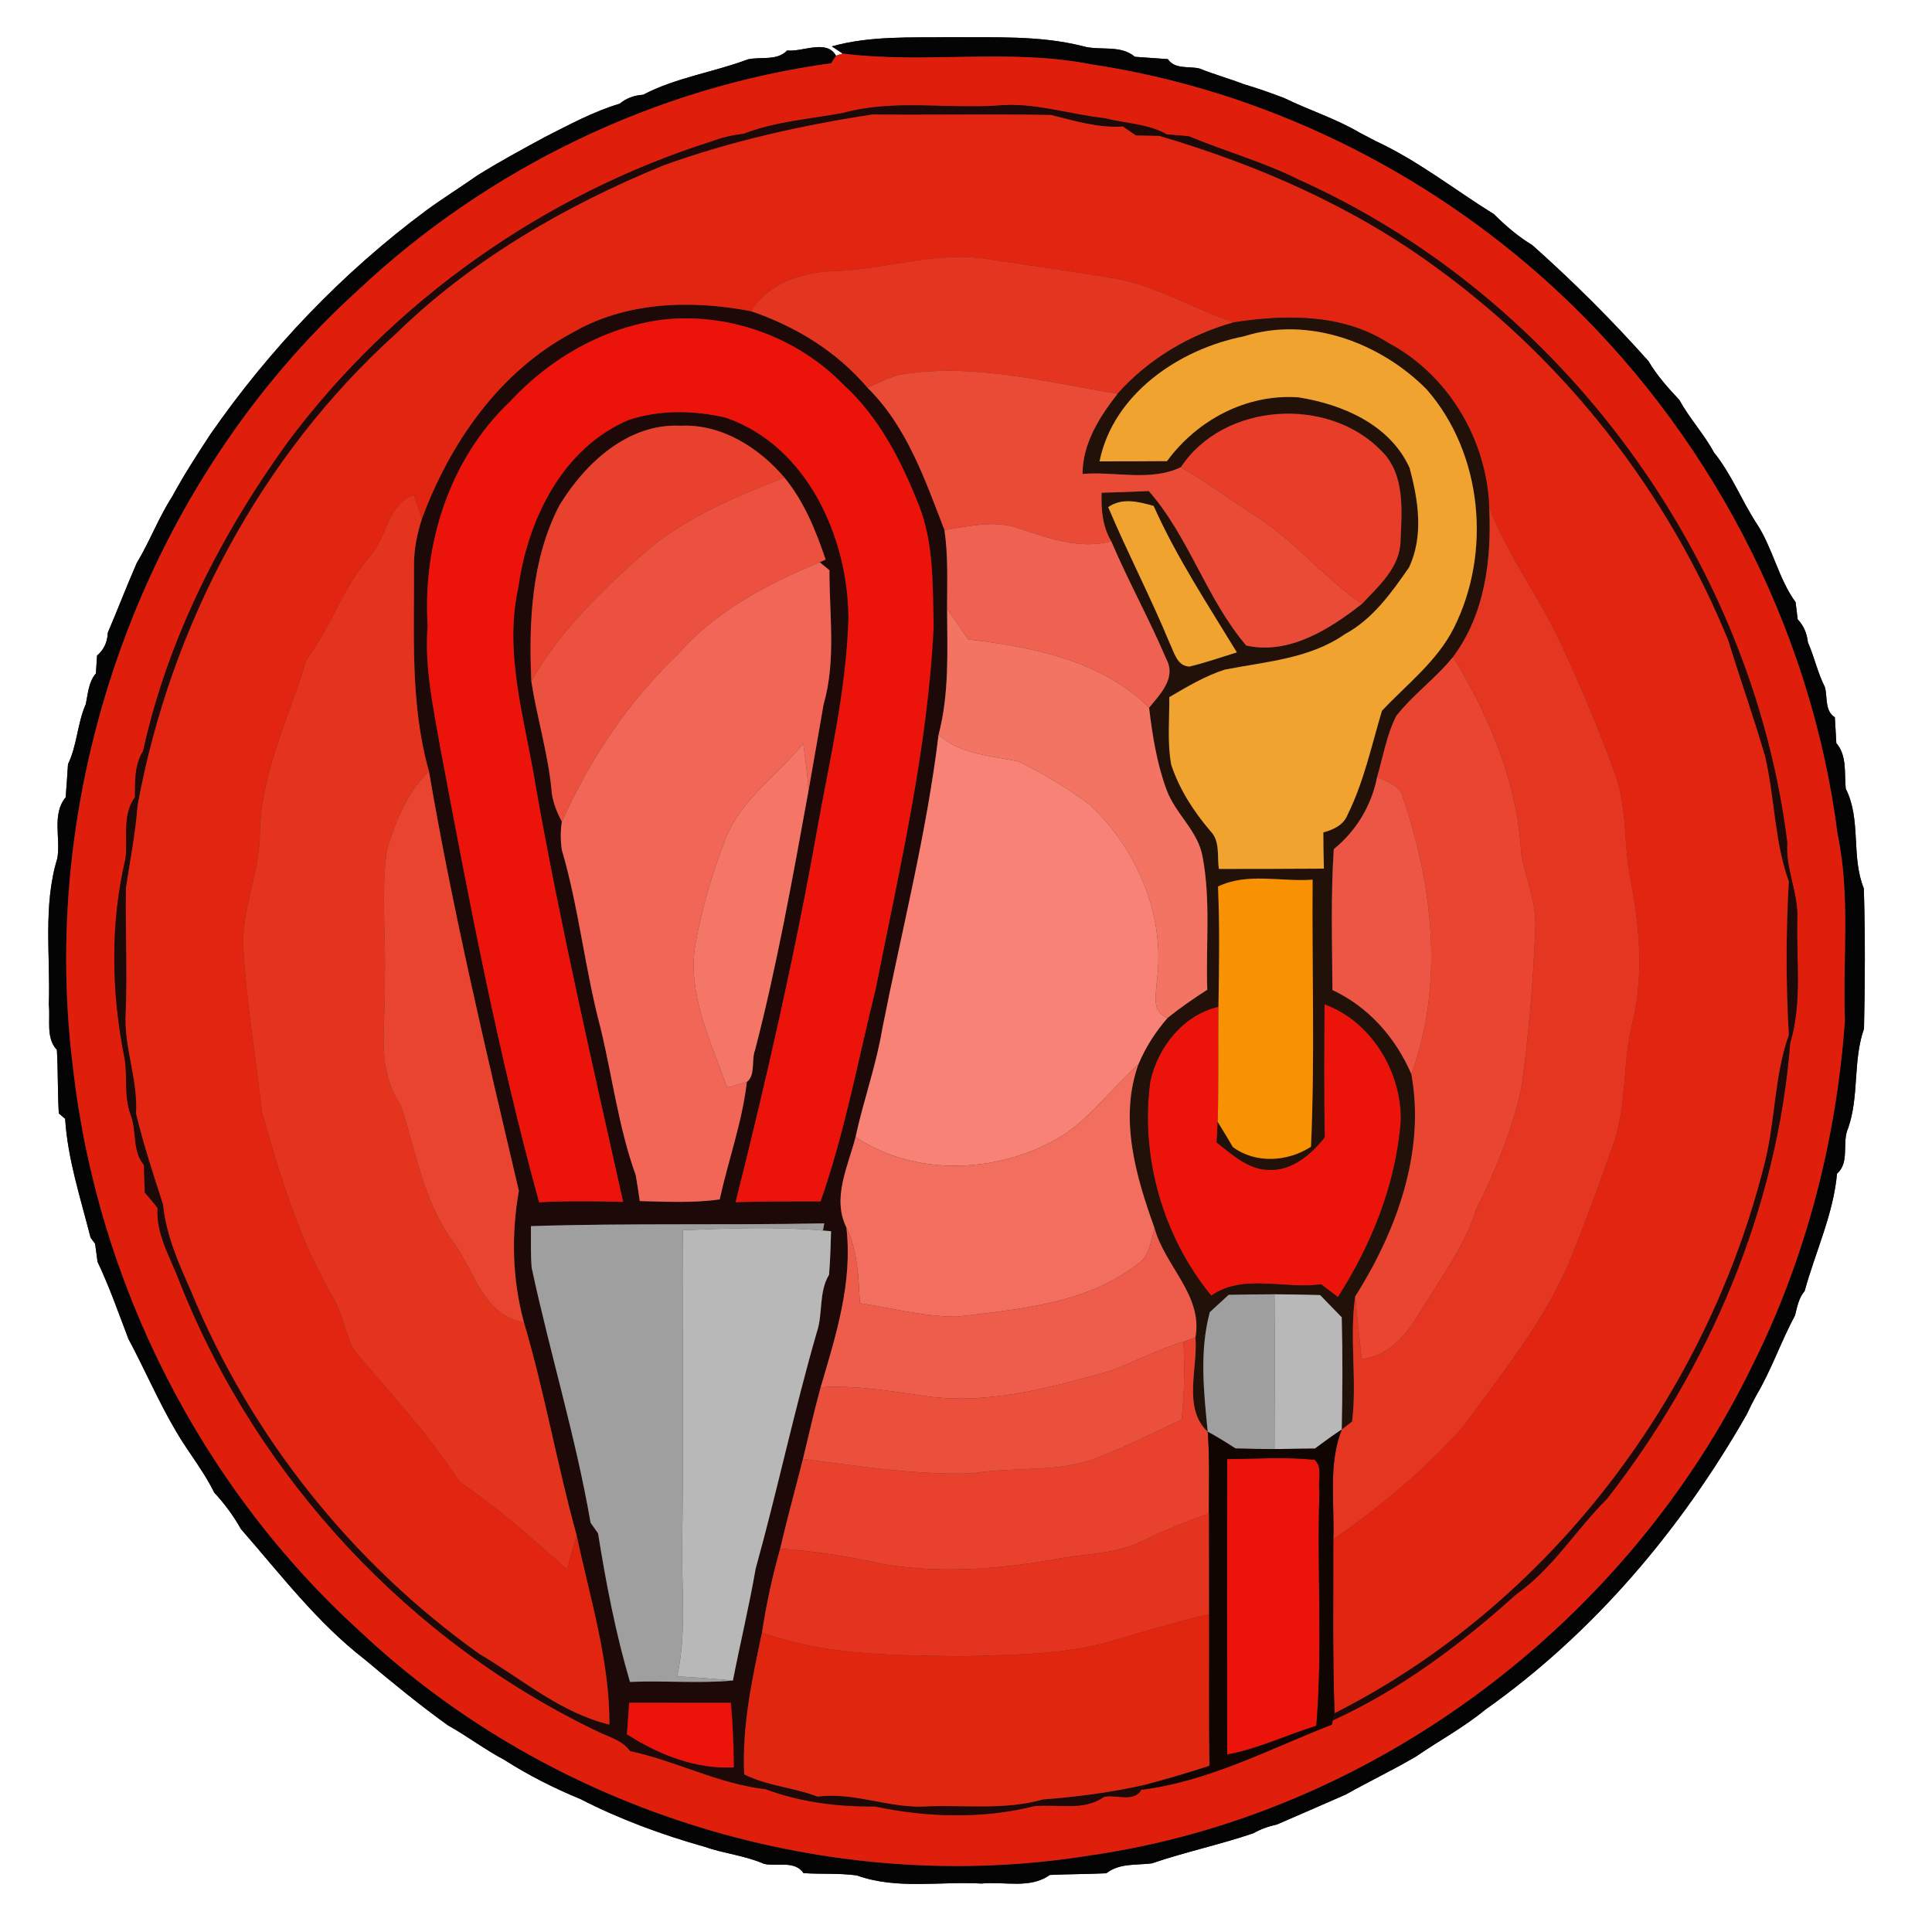 <?xml version="1.0" encoding="UTF-8" ?>
<!DOCTYPE svg PUBLIC "-//W3C//DTD SVG 1.1//EN" "http://www.w3.org/Graphics/SVG/1.1/DTD/svg11.dtd">
<svg width="250pt" height="250pt" viewBox="0 0 250 250" version="1.1" xmlns="http://www.w3.org/2000/svg">
<rect x="0" y="0" width="250" height="250" fill="#333333" stroke="none"/>
<g id="#ffffffff">
<path fill="#ffffff" opacity="1.00" d=" M 0.00 0.00 L 250.00 0.00 L 250.00 250.00 L 0.00 250.00 L 0.00 0.00 M 107.64 6.00 C 107.99 6.23 108.69 6.69 109.04 6.93 L 108.18 7.21 C 106.95 5.02 103.85 6.76 101.85 6.53 C 100.57 7.91 98.44 7.31 96.78 7.68 C 92.35 9.35 87.45 10.04 83.22 12.26 C 82.06 12.33 81.04 12.72 80.18 13.42 C 76.79 14.43 73.68 16.13 70.53 17.72 C 67.57 19.33 64.59 20.93 61.73 22.73 C 59.56 24.25 57.32 25.65 55.18 27.21 C 44.34 35.26 34.89 45.14 27.21 56.22 C 25.49 58.85 23.78 61.48 22.29 64.24 C 20.52 66.98 19.38 70.07 17.69 72.86 C 16.39 75.84 15.23 78.88 13.95 81.87 C 13.90 83.10 13.44 84.08 12.56 84.83 C 12.53 85.41 12.45 86.56 12.41 87.14 C 11.45 88.25 11.39 89.76 11.10 91.12 C 10.00 93.61 9.99 96.43 8.80 98.88 C 8.70 100.31 8.62 101.74 8.50 103.17 C 6.68 105.36 7.87 108.47 7.42 111.06 C 5.54 117.20 6.54 123.70 6.32 130.02 C 6.54 131.94 5.90 134.30 7.36 135.85 C 7.52 138.59 7.45 141.34 7.61 144.08 L 8.43 144.77 C 8.76 150.03 10.44 155.07 11.72 160.15 C 11.87 160.34 12.16 160.74 12.31 160.94 C 12.39 161.52 12.54 162.68 12.62 163.27 C 14.15 166.50 15.34 169.89 16.61 173.24 C 18.72 177.17 20.47 181.30 22.75 185.16 C 24.32 187.87 26.37 190.36 27.72 193.14 C 29.05 194.57 30.22 196.15 31.17 197.85 C 36.29 203.70 41.02 209.96 47.22 214.75 C 50.71 217.69 54.23 220.57 57.95 223.25 C 60.44 224.64 62.72 226.38 65.25 227.72 C 68.36 229.71 71.69 231.39 75.11 232.80 C 80.18 235.40 85.63 237.41 91.13 238.96 C 93.66 239.85 96.39 240.10 98.86 241.18 C 100.53 241.57 102.83 240.69 103.97 242.38 C 106.27 242.54 108.59 242.36 110.88 242.68 C 116.05 244.54 121.64 243.42 127.01 243.73 C 129.93 243.43 133.30 244.46 135.84 242.62 C 138.28 242.50 140.72 242.52 143.16 242.40 C 144.84 241.07 147.05 241.37 149.04 241.12 C 153.34 239.65 157.84 238.70 162.16 237.23 C 163.12 236.70 164.15 236.32 165.23 236.09 C 168.21 234.81 171.18 233.50 174.16 232.20 C 177.14 230.52 180.24 229.05 183.20 227.31 C 186.17 225.27 189.37 223.55 192.17 221.25 C 206.20 211.33 217.52 197.93 226.01 183.05 C 226.40 182.21 226.81 181.40 227.25 180.59 C 229.22 177.27 230.46 173.59 232.28 170.20 C 232.55 169.10 232.76 167.95 233.52 167.06 C 234.91 161.99 237.24 157.12 237.71 151.86 C 239.40 150.42 238.30 147.83 239.15 145.98 C 240.60 141.82 239.74 137.28 241.20 133.12 C 241.34 127.07 241.36 121.02 241.18 114.97 C 239.50 110.83 240.87 106.06 238.84 102.06 C 238.63 100.05 239.04 97.82 237.62 96.16 C 237.55 95.04 237.49 93.93 237.43 92.82 C 236.09 91.97 236.50 90.22 236.14 88.91 C 235.20 87.06 234.78 85.01 233.94 83.12 C 233.82 81.95 233.38 80.95 232.62 80.14 C 232.55 79.59 232.42 78.48 232.35 77.93 C 230.13 74.88 229.40 70.93 227.31 67.75 C 225.35 64.75 224.05 61.34 221.78 58.54 C 220.49 56.15 218.61 54.14 217.31 51.76 C 215.84 50.19 214.40 48.59 213.31 46.73 C 208.60 41.44 203.56 36.42 198.27 31.71 C 196.44 30.61 194.82 29.21 193.31 27.71 C 188.21 24.55 183.48 20.78 178.00 18.25 C 177.47 17.98 176.42 17.42 175.89 17.14 C 172.81 15.33 169.37 14.25 166.16 12.68 C 164.48 12.05 162.79 11.43 161.06 10.93 C 159.12 10.19 157.12 9.63 155.19 8.86 C 153.82 8.54 152.04 9.01 151.12 7.65 C 149.69 7.54 148.27 7.46 146.86 7.35 C 144.95 5.72 142.26 6.63 140.02 5.95 C 134.44 4.56 128.67 4.87 122.97 4.81 C 117.84 4.88 112.64 4.61 107.64 6.00 Z" />
</g>
<g id="#050405ff">
<path fill="#050405" opacity="1.00" d=" M 107.64 6.00 C 112.64 4.61 117.84 4.88 122.97 4.81 C 128.67 4.87 134.44 4.56 140.02 5.95 C 142.26 6.63 144.95 5.72 146.86 7.35 C 148.27 7.46 149.69 7.54 151.12 7.65 C 152.04 9.01 153.82 8.54 155.19 8.86 C 157.12 9.63 159.12 10.19 161.06 10.93 C 162.79 11.43 164.48 12.05 166.16 12.68 C 169.37 14.25 172.81 15.33 175.89 17.14 C 176.42 17.42 177.47 17.98 178.00 18.25 C 183.48 20.78 188.21 24.55 193.31 27.71 C 194.82 29.21 196.44 30.61 198.27 31.71 C 203.56 36.42 208.60 41.44 213.31 46.73 C 214.40 48.59 215.84 50.19 217.31 51.76 C 218.61 54.14 220.49 56.15 221.78 58.54 C 224.05 61.34 225.35 64.75 227.31 67.75 C 229.40 70.93 230.13 74.88 232.35 77.93 C 232.42 78.48 232.55 79.59 232.62 80.14 C 233.38 80.95 233.82 81.95 233.94 83.12 C 234.78 85.01 235.20 87.06 236.14 88.91 C 236.50 90.22 236.09 91.97 237.43 92.82 C 237.49 93.93 237.55 95.04 237.62 96.16 C 239.04 97.82 238.63 100.05 238.84 102.06 C 240.87 106.06 239.50 110.83 241.18 114.97 C 241.36 121.02 241.34 127.07 241.20 133.12 C 239.74 137.28 240.60 141.82 239.15 145.98 C 238.30 147.83 239.40 150.42 237.71 151.86 C 237.24 157.12 234.91 161.99 233.52 167.06 C 232.76 167.95 232.55 169.10 232.28 170.20 C 230.46 173.59 229.22 177.27 227.25 180.59 C 226.81 181.40 226.40 182.21 226.01 183.05 C 217.52 197.93 206.20 211.33 192.17 221.25 C 189.37 223.55 186.17 225.27 183.20 227.31 C 180.24 229.05 177.14 230.52 174.16 232.20 C 171.18 233.50 168.21 234.81 165.23 236.09 C 164.15 236.32 163.12 236.70 162.16 237.23 C 157.84 238.70 153.34 239.65 149.04 241.12 C 147.05 241.37 144.84 241.07 143.16 242.40 C 140.72 242.52 138.28 242.50 135.84 242.62 C 133.30 244.46 129.93 243.43 127.01 243.73 C 121.64 243.42 116.05 244.54 110.88 242.68 C 108.59 242.36 106.27 242.54 103.97 242.38 C 102.83 240.69 100.53 241.57 98.86 241.18 C 96.39 240.10 93.66 239.85 91.13 238.96 C 85.63 237.41 80.18 235.40 75.11 232.80 C 71.69 231.39 68.36 229.71 65.25 227.72 C 62.72 226.38 60.44 224.64 57.95 223.25 C 54.23 220.57 50.71 217.69 47.22 214.75 C 41.02 209.96 36.29 203.70 31.17 197.85 C 30.22 196.15 29.05 194.57 27.72 193.14 C 26.37 190.36 24.32 187.87 22.75 185.16 C 20.47 181.30 18.72 177.17 16.61 173.24 C 15.34 169.89 14.15 166.50 12.62 163.27 C 12.54 162.68 12.39 161.52 12.31 160.94 C 12.16 160.74 11.87 160.34 11.72 160.15 C 10.44 155.07 8.76 150.03 8.43 144.77 L 7.61 144.08 C 7.45 141.34 7.52 138.59 7.36 135.85 C 5.90 134.30 6.54 131.94 6.32 130.02 C 6.54 123.70 5.54 117.20 7.42 111.06 C 7.87 108.47 6.68 105.36 8.50 103.17 C 8.62 101.74 8.70 100.31 8.80 98.88 C 9.99 96.43 10.00 93.61 11.10 91.12 C 11.39 89.76 11.45 88.25 12.41 87.14 C 12.45 86.56 12.53 85.41 12.56 84.83 C 13.44 84.08 13.90 83.10 13.95 81.87 C 15.23 78.88 16.39 75.84 17.69 72.86 C 19.38 70.07 20.52 66.98 22.29 64.24 C 23.78 61.48 25.49 58.85 27.21 56.22 C 34.89 45.14 44.34 35.26 55.18 27.21 C 57.32 25.65 59.56 24.25 61.73 22.73 C 64.59 20.93 67.57 19.33 70.53 17.72 C 73.68 16.13 76.79 14.43 80.18 13.42 C 81.04 12.72 82.06 12.33 83.22 12.26 C 87.45 10.04 92.35 9.35 96.78 7.68 C 98.44 7.31 100.57 7.91 101.85 6.53 C 103.85 6.76 106.95 5.02 108.18 7.21 C 108.02 7.46 107.71 7.95 107.55 8.19 C 84.81 11.28 63.15 21.77 46.43 37.46 C 18.80 62.46 4.79 101.30 9.45 138.18 C 12.59 165.94 26.00 192.46 46.73 211.23 C 71.56 234.56 107.34 245.52 140.97 240.10 C 177.73 234.85 210.63 209.95 226.76 176.67 C 233.70 162.78 237.64 147.46 238.73 132.01 C 238.42 124.01 239.46 115.90 237.79 108.01 C 234.37 81.02 220.96 55.48 200.93 37.12 C 184.40 21.96 163.38 11.64 141.16 8.32 C 130.56 6.23 119.68 8.29 109.04 6.93 C 108.69 6.69 107.99 6.23 107.64 6.00 Z" />
</g>
<g id="#df1e0cff">
<path fill="#df1e0c" opacity="1.00" d=" M 108.18 7.21 L 109.04 6.93 C 119.68 8.29 130.56 6.23 141.16 8.32 C 163.38 11.64 184.40 21.96 200.93 37.12 C 220.96 55.48 234.37 81.02 237.79 108.01 C 239.46 115.90 238.42 124.01 238.73 132.01 C 237.64 147.46 233.70 162.78 226.76 176.67 C 210.63 209.95 177.73 234.85 140.97 240.10 C 107.34 245.52 71.56 234.56 46.73 211.23 C 26.00 192.46 12.59 165.94 9.45 138.18 C 4.79 101.30 18.80 62.46 46.43 37.46 C 63.15 21.77 84.81 11.28 107.55 8.19 C 107.71 7.95 108.02 7.46 108.18 7.21 M 109.09 14.62 C 104.80 15.41 100.33 15.73 96.24 17.31 C 94.81 17.48 93.42 17.79 92.08 18.30 C 70.38 25.19 50.89 38.93 37.27 57.18 C 28.60 69.16 21.70 82.69 18.52 97.18 C 17.39 98.98 17.47 101.10 17.47 103.14 C 15.76 105.50 16.57 108.43 16.24 111.11 C 14.23 119.57 14.41 128.51 16.13 137.01 C 16.50 139.38 16.05 141.85 16.87 144.15 C 17.75 146.31 17.06 148.89 18.63 150.77 C 18.66 151.94 18.69 153.12 18.72 154.30 C 19.30 154.95 19.86 155.62 20.39 156.32 C 20.17 159.78 22.12 162.85 23.29 165.99 C 33.31 191.27 53.09 212.56 77.69 224.21 C 79.06 224.84 80.62 225.28 81.53 226.58 C 87.49 227.85 93.01 230.84 99.09 231.52 C 103.53 233.19 108.41 233.81 113.17 233.75 C 119.95 235.18 127.10 235.40 133.85 233.71 C 136.87 233.40 140.17 234.40 142.85 232.52 C 144.39 232.15 146.73 233.30 147.69 231.59 C 156.41 230.52 164.26 226.31 172.34 223.17 L 172.47 222.61 C 181.25 218.61 189.07 212.73 196.20 206.30 C 200.92 202.97 203.92 197.95 207.96 193.93 C 221.15 177.02 229.96 156.39 231.65 134.96 C 233.21 129.79 232.43 124.31 232.57 118.99 C 232.74 115.58 231.01 112.43 231.27 109.00 C 226.66 72.20 202.02 38.53 168.14 23.29 C 163.54 20.98 158.56 19.60 153.82 17.63 C 153.11 17.57 151.69 17.45 150.98 17.39 C 148.57 16.00 145.68 16.01 143.05 15.31 C 138.34 14.81 133.76 13.19 128.97 13.67 C 122.35 14.10 115.58 12.83 109.09 14.62 Z" />
</g>
<g id="#1d0907ff">
<path fill="#1d0907" opacity="1.00" d=" M 109.09 14.62 C 115.58 12.83 122.35 14.10 128.97 13.67 C 133.76 13.19 138.34 14.81 143.05 15.31 C 145.68 16.01 148.57 16.00 150.98 17.39 C 151.69 17.45 153.11 17.57 153.82 17.63 C 158.56 19.60 163.54 20.98 168.14 23.29 C 202.02 38.53 226.66 72.20 231.27 109.00 C 231.01 112.43 232.74 115.58 232.57 118.99 C 232.43 124.31 233.21 129.79 231.65 134.96 C 229.96 156.39 221.15 177.02 207.96 193.93 C 203.92 197.95 200.92 202.97 196.20 206.30 C 189.07 212.73 181.25 218.61 172.47 222.61 C 172.53 222.37 172.63 221.91 172.69 221.68 C 200.63 207.54 220.99 180.40 228.43 150.15 C 229.73 144.79 229.61 139.14 231.47 133.92 C 231.09 127.31 231.09 120.68 231.47 114.06 C 229.61 108.90 229.65 103.28 228.42 97.95 C 226.96 92.89 225.18 87.93 223.64 82.89 C 215.87 63.83 202.76 46.96 186.11 34.82 C 175.31 26.83 162.86 21.37 150.01 17.59 C 149.25 17.58 147.73 17.54 146.98 17.53 C 146.55 17.24 145.71 16.66 145.29 16.37 C 142.09 16.59 139.05 15.64 136.00 14.88 C 128.29 14.74 120.59 14.89 112.88 14.82 C 103.72 16.22 94.60 18.25 85.84 21.41 C 73.22 26.59 61.16 33.53 51.34 43.09 C 33.74 58.94 22.08 80.98 17.81 104.19 C 17.54 107.80 16.83 111.34 16.30 114.91 C 16.21 120.28 16.49 125.65 16.27 131.02 C 15.99 135.46 17.88 139.66 17.61 144.10 C 18.57 148.09 19.84 151.96 21.10 155.85 C 21.49 159.83 23.12 163.46 24.72 167.07 C 32.42 185.80 45.55 202.27 62.04 214.02 C 67.53 217.25 72.53 221.64 78.86 223.16 C 78.89 214.82 76.33 206.76 74.62 198.67 C 72.08 189.56 70.49 180.19 67.80 171.13 C 66.28 165.53 66.15 159.77 67.14 154.09 C 62.91 136.08 58.63 118.06 55.51 99.82 C 53.03 91.07 53.63 81.97 53.57 72.99 C 53.58 71.00 53.98 69.03 54.59 67.15 C 58.22 57.33 64.63 48.08 74.04 43.07 C 80.99 39.01 89.45 38.78 97.18 40.27 C 102.97 42.23 108.29 45.50 112.26 50.18 C 117.36 55.21 119.69 62.07 122.21 68.58 C 122.71 71.95 122.55 75.37 122.55 78.77 C 122.58 84.23 122.85 89.75 121.45 95.08 C 119.90 107.89 116.68 120.42 114.18 133.06 C 113.39 137.84 111.73 142.40 110.71 147.12 C 109.75 150.92 107.63 154.97 109.52 158.83 C 110.36 165.95 108.17 172.80 106.19 179.52 C 105.34 182.59 104.66 185.70 103.90 188.79 C 102.92 192.66 101.86 196.52 100.95 200.41 C 99.94 203.97 99.16 207.60 98.60 211.25 C 97.32 217.30 96.00 223.37 96.30 229.60 C 99.30 231.11 102.70 231.28 105.80 232.48 C 110.63 231.85 115.18 234.08 120.00 233.74 C 124.98 233.55 130.05 234.24 134.92 232.85 C 139.40 232.51 143.84 231.93 148.23 230.93 L 147.69 231.59 C 146.73 233.30 144.39 232.15 142.85 232.52 C 140.17 234.40 136.87 233.40 133.85 233.71 C 127.10 235.40 119.95 235.18 113.17 233.75 C 108.41 233.81 103.53 233.19 99.09 231.52 C 93.01 230.84 87.49 227.85 81.53 226.58 C 80.62 225.28 79.06 224.84 77.69 224.21 C 53.09 212.56 33.31 191.27 23.29 165.99 C 22.12 162.85 20.17 159.78 20.39 156.32 C 19.86 155.62 19.30 154.95 18.72 154.30 C 18.69 153.12 18.66 151.94 18.63 150.77 C 17.06 148.89 17.75 146.31 16.87 144.15 C 16.05 141.85 16.50 139.38 16.13 137.01 C 14.41 128.51 14.23 119.57 16.24 111.11 C 16.57 108.43 15.76 105.50 17.47 103.14 C 17.47 101.10 17.39 98.98 18.52 97.18 C 21.70 82.69 28.60 69.16 37.27 57.18 C 50.89 38.93 70.38 25.19 92.08 18.30 C 93.42 17.79 94.81 17.48 96.24 17.31 C 100.33 15.73 104.80 15.41 109.09 14.62 M 65.95 52.01 C 58.18 59.38 54.67 70.43 55.34 80.98 C 54.91 86.32 56.06 91.54 56.98 96.77 C 60.67 116.47 64.44 136.23 69.76 155.57 C 73.38 155.39 77.00 155.43 80.63 155.52 C 76.65 137.62 72.50 119.74 69.31 101.67 C 67.95 93.19 65.15 84.57 67.08 75.96 C 68.30 67.20 72.80 57.95 81.35 54.34 C 85.36 53.00 89.85 53.09 93.94 54.05 C 104.45 57.71 109.73 69.49 109.79 79.99 C 109.53 89.28 107.34 98.38 105.71 107.50 C 102.84 123.66 99.18 139.66 95.19 155.56 C 98.85 155.44 102.52 155.46 106.18 155.46 C 109.33 146.49 111.04 137.10 113.33 127.89 C 116.40 112.37 120.06 96.87 120.81 81.03 C 120.67 75.70 120.87 70.18 118.81 65.16 C 116.58 59.54 113.73 53.97 109.20 49.84 C 103.27 43.69 94.46 40.46 85.96 41.34 C 78.27 42.27 71.16 46.35 65.95 52.01 M 72.39 65.39 C 68.76 72.38 68.42 80.43 68.75 88.14 C 69.47 92.79 70.87 97.35 71.35 102.05 C 71.42 103.58 72.01 104.99 72.70 106.33 C 72.52 107.53 72.52 108.74 72.70 109.97 C 74.91 117.50 75.68 125.39 77.70 132.98 C 79.24 139.32 80.04 145.90 82.26 152.06 C 82.45 153.17 82.63 154.30 82.79 155.42 C 86.23 155.50 89.70 155.69 93.13 155.20 C 94.24 150.13 96.05 145.19 96.64 140.01 C 97.80 139.13 97.20 137.16 97.70 135.89 C 100.57 124.83 102.57 113.56 104.62 102.33 C 105.27 98.59 105.94 94.85 106.58 91.11 C 108.20 85.50 107.31 79.55 107.33 73.79 C 107.01 73.53 106.39 73.01 106.07 72.75 L 106.84 72.41 C 105.56 68.63 104.05 64.90 101.50 61.79 C 98.17 57.88 93.33 54.84 88.04 55.09 C 81.25 54.76 75.69 59.96 72.39 65.39 M 68.70 158.66 C 68.71 160.46 68.65 162.26 68.80 164.05 C 71.16 175.08 74.51 185.94 76.42 197.04 C 76.67 197.38 77.15 198.07 77.39 198.42 C 78.42 204.86 79.67 211.37 81.52 217.64 C 85.96 217.44 90.41 217.87 94.84 217.46 C 95.78 212.63 96.94 207.84 97.78 202.99 C 100.59 192.87 102.76 182.55 105.68 172.44 C 106.52 170.01 105.91 167.20 107.28 164.95 C 107.43 163.07 107.49 161.19 107.54 159.32 L 106.49 159.23 L 106.66 158.30 C 94.01 158.56 81.34 158.25 68.70 158.66 M 81.42 220.33 C 81.35 221.35 81.20 223.40 81.13 224.42 C 85.23 227.04 90.03 228.96 94.95 228.69 C 94.93 225.90 94.83 223.12 94.57 220.34 C 90.18 220.35 85.80 220.33 81.42 220.33 Z" />
</g>
<g id="#e12510ff">
<path fill="#e12510" opacity="1.00" d=" M 85.84 21.41 C 94.60 18.25 103.72 16.22 112.88 14.82 C 120.59 14.89 128.29 14.74 136.00 14.88 C 139.05 15.64 142.09 16.59 145.29 16.37 C 145.71 16.66 146.55 17.24 146.98 17.53 C 147.73 17.54 149.25 17.58 150.01 17.59 C 162.86 21.37 175.31 26.83 186.11 34.82 C 202.76 46.96 215.87 63.83 223.64 82.89 C 225.18 87.93 226.96 92.89 228.42 97.95 C 229.65 103.28 229.61 108.90 231.47 114.06 C 231.09 120.68 231.09 127.31 231.47 133.92 C 229.61 139.14 229.73 144.79 228.43 150.15 C 220.99 180.40 200.63 207.54 172.69 221.68 C 172.42 214.19 172.55 206.69 172.53 199.20 C 178.65 194.90 184.50 190.13 189.43 184.47 C 194.57 177.44 200.17 170.57 203.44 162.41 C 205.24 157.80 206.98 153.16 208.62 148.49 C 210.58 143.25 209.90 137.54 211.28 132.17 C 212.68 126.18 212.18 119.96 211.02 113.97 C 210.06 109.36 210.61 104.50 208.96 100.04 C 206.93 94.51 204.67 89.07 202.19 83.73 C 199.39 77.50 195.14 72.03 192.70 65.63 C 192.37 56.86 187.40 48.50 179.62 44.36 C 173.71 40.58 166.36 40.68 159.67 41.71 C 154.37 39.97 149.54 36.87 143.96 35.98 C 138.54 35.05 133.08 34.34 127.64 33.50 C 121.02 32.48 114.55 34.87 107.96 35.08 C 103.80 35.21 99.51 36.56 97.18 40.27 C 89.45 38.78 80.99 39.01 74.04 43.07 C 64.63 48.08 58.22 57.33 54.59 67.15 C 54.33 66.37 53.81 64.81 53.54 64.04 C 50.06 65.34 50.12 69.44 47.93 71.92 C 44.37 75.92 42.85 81.18 39.63 85.42 C 37.39 93.00 33.57 100.33 33.61 108.41 C 33.48 113.29 31.18 117.89 31.50 122.81 C 31.90 129.91 33.13 136.94 33.92 144.00 C 36.27 152.20 38.73 160.51 43.11 167.91 C 44.28 170.00 44.70 172.40 45.70 174.58 C 50.40 180.19 55.48 185.54 59.43 191.73 C 64.41 195.07 68.87 199.07 73.36 203.05 C 73.78 201.59 74.20 200.12 74.62 198.67 C 76.33 206.76 78.89 214.82 78.86 223.16 C 72.53 221.64 67.53 217.25 62.04 214.02 C 45.55 202.27 32.42 185.80 24.72 167.07 C 23.12 163.46 21.49 159.83 21.10 155.85 C 19.84 151.96 18.57 148.09 17.61 144.10 C 17.88 139.66 15.99 135.46 16.27 131.02 C 16.49 125.65 16.21 120.28 16.30 114.91 C 16.83 111.34 17.54 107.80 17.81 104.19 C 22.08 80.98 33.74 58.94 51.34 43.09 C 61.16 33.53 73.22 26.59 85.84 21.41 Z" />
</g>
<g id="#e43520ff">
<path fill="#e43520" opacity="1.00" d=" M 107.96 35.08 C 114.55 34.87 121.02 32.48 127.64 33.50 C 133.08 34.34 138.54 35.05 143.96 35.98 C 149.54 36.87 154.37 39.97 159.67 41.71 C 153.93 43.31 148.58 46.48 144.62 50.95 C 135.27 49.47 125.83 46.85 116.32 48.51 C 114.90 48.90 113.58 49.57 112.26 50.18 C 108.29 45.50 102.97 42.23 97.18 40.27 C 99.51 36.56 103.80 35.21 107.96 35.08 Z" />
</g>
<g id="#ec130aff">
<path fill="#ec130a" opacity="1.00" d=" M 65.95 52.01 C 71.16 46.35 78.27 42.27 85.96 41.34 C 94.46 40.46 103.27 43.69 109.20 49.84 C 113.73 53.97 116.58 59.54 118.81 65.16 C 120.87 70.18 120.67 75.70 120.81 81.03 C 120.06 96.87 116.40 112.37 113.33 127.89 C 111.04 137.10 109.33 146.49 106.18 155.46 C 102.52 155.46 98.85 155.44 95.19 155.56 C 99.18 139.66 102.84 123.66 105.71 107.50 C 107.34 98.38 109.53 89.28 109.79 79.99 C 109.73 69.49 104.45 57.71 93.94 54.05 C 89.85 53.09 85.36 53.00 81.35 54.34 C 72.80 57.95 68.30 67.20 67.08 75.96 C 65.15 84.57 67.95 93.19 69.31 101.67 C 72.50 119.74 76.65 137.62 80.63 155.52 C 77.00 155.43 73.38 155.39 69.76 155.57 C 64.44 136.23 60.67 116.47 56.98 96.77 C 56.06 91.54 54.91 86.32 55.34 80.98 C 54.67 70.43 58.18 59.38 65.95 52.01 Z" />
<path fill="#ec130a" opacity="1.00" d=" M 148.84 139.97 C 149.78 135.55 153.12 131.29 157.67 130.28 C 157.62 135.24 157.71 140.21 157.57 145.17 C 157.54 145.84 157.47 147.17 157.44 147.84 C 159.39 149.33 161.36 151.24 163.96 151.37 C 167.06 151.63 169.61 149.45 171.42 147.17 C 171.30 141.43 171.34 135.69 171.39 129.95 C 177.43 132.16 181.38 138.66 181.27 145.01 C 180.64 153.18 177.52 160.98 173.13 167.84 C 172.58 167.43 171.49 166.60 170.94 166.19 C 166.26 166.87 160.84 164.76 156.74 167.66 C 150.51 160.08 147.52 149.73 148.84 139.97 Z" />
<path fill="#ec130a" opacity="1.00" d=" M 158.80 188.81 C 162.57 188.78 166.36 188.50 170.12 188.90 C 171.21 189.88 170.49 191.66 170.74 192.96 C 170.39 203.08 171.17 213.24 170.33 223.32 C 166.47 224.50 162.80 226.31 158.80 227.03 C 158.77 214.29 158.76 201.55 158.80 188.81 Z" />
<path fill="#ec130a" opacity="1.00" d=" M 81.42 220.33 C 85.80 220.33 90.18 220.35 94.57 220.34 C 94.83 223.12 94.93 225.90 94.95 228.69 C 90.03 228.96 85.23 227.04 81.13 224.42 C 81.20 223.40 81.35 221.35 81.42 220.33 Z" />
</g>
<g id="#221108ff">
<path fill="#221108" opacity="1.00" d=" M 159.67 41.71 C 166.36 40.68 173.71 40.58 179.62 44.36 C 187.40 48.50 192.37 56.86 192.70 65.63 C 193.03 72.36 192.17 79.45 188.03 85.00 C 185.80 87.76 182.86 89.86 180.67 92.65 C 179.43 95.11 178.98 97.87 178.21 100.50 C 177.49 104.21 175.52 107.50 172.59 109.88 C 172.19 115.95 172.38 122.03 172.42 128.11 C 177.09 130.29 180.61 134.29 182.63 138.99 C 184.47 149.06 180.70 159.33 175.36 167.77 C 174.59 173.14 175.62 178.58 174.96 183.95 C 174.62 184.20 173.96 184.72 173.62 184.98 C 173.72 180.14 173.75 175.30 173.62 170.46 C 172.68 169.50 171.75 168.54 170.82 167.58 C 168.85 167.53 166.89 167.49 164.92 167.48 C 162.94 167.48 160.96 167.52 158.99 167.55 C 158.17 168.30 157.36 169.04 156.55 169.79 C 155.19 174.88 155.77 180.12 156.28 185.27 C 153.00 182.20 155.03 177.03 154.69 173.06 C 155.68 167.62 150.74 163.84 149.40 158.93 C 146.99 152.23 144.79 144.77 147.30 137.75 C 148.21 135.55 149.52 133.52 151.08 131.72 C 152.72 130.40 154.45 129.21 156.22 128.07 C 156.02 122.34 156.68 116.55 155.62 110.89 C 155.04 107.51 152.07 105.30 150.94 102.16 C 149.69 98.77 149.12 95.16 148.69 91.58 C 150.12 89.83 152.25 87.73 150.92 85.28 C 148.73 80.13 146.00 75.21 143.80 70.05 C 142.66 68.13 142.47 65.93 142.55 63.76 C 144.58 63.70 146.61 63.64 148.65 63.54 C 153.89 69.51 156.10 77.48 161.26 83.53 C 166.80 84.77 172.09 81.40 176.26 78.12 C 178.43 75.81 181.16 73.42 181.23 70.00 C 181.40 66.05 181.84 61.34 178.73 58.32 C 171.85 51.23 158.34 52.07 152.81 60.45 C 148.89 62.35 144.28 60.97 140.08 61.33 C 140.09 57.38 142.27 53.95 144.62 50.95 C 148.58 46.48 153.93 43.31 159.67 41.71 M 160.94 43.53 C 152.61 45.16 144.05 50.96 142.28 59.70 C 145.19 59.70 148.10 59.69 151.01 59.67 C 154.93 54.32 161.36 50.92 168.05 51.42 C 173.78 52.33 179.89 54.97 182.41 60.57 C 183.53 64.77 184.24 69.30 182.34 73.41 C 180.05 76.71 177.65 80.10 174.03 82.06 C 169.47 85.25 163.78 85.61 158.49 86.65 C 155.94 87.47 153.61 88.86 151.31 90.21 C 151.33 93.13 151.03 96.08 151.56 98.97 C 152.62 102.15 154.45 104.99 156.62 107.53 C 157.91 108.84 157.48 110.79 157.72 112.44 C 162.25 112.45 166.78 112.42 171.31 112.40 C 171.27 110.84 171.24 109.27 171.24 107.71 C 172.53 107.36 173.85 106.78 174.37 105.44 C 176.48 101.18 177.47 96.50 178.82 91.98 C 182.05 88.53 185.95 85.58 188.12 81.27 C 193.03 71.52 191.86 58.71 184.63 50.41 C 178.64 44.34 169.29 40.85 160.94 43.53 M 143.40 65.62 C 145.91 71.56 148.90 77.28 151.36 83.23 C 151.92 84.38 152.31 86.21 153.92 86.25 C 155.99 85.76 158.01 85.04 160.05 84.42 C 156.28 78.22 152.25 72.12 149.28 65.47 C 147.33 64.92 145.22 64.36 143.40 65.62 M 157.61 114.72 C 157.84 119.90 157.75 125.09 157.67 130.28 C 153.12 131.29 149.78 135.55 148.84 139.97 C 147.52 149.73 150.51 160.08 156.74 167.66 C 160.84 164.76 166.26 166.87 170.94 166.19 C 171.49 166.60 172.58 167.43 173.13 167.84 C 177.52 160.98 180.64 153.18 181.27 145.01 C 181.38 138.66 177.43 132.16 171.39 129.95 C 171.34 135.69 171.30 141.43 171.42 147.17 C 169.61 149.45 167.06 151.63 163.96 151.37 C 161.36 151.24 159.39 149.33 157.44 147.84 C 157.47 147.17 157.54 145.84 157.57 145.17 C 158.24 146.24 158.89 147.33 159.53 148.42 C 162.47 150.62 166.64 150.33 169.64 148.39 C 170.16 136.89 169.76 125.35 169.85 113.83 C 165.79 114.14 161.40 112.87 157.61 114.72 Z" />
</g>
<g id="#f0a32fff">
<path fill="#f0a32f" opacity="1.00" d=" M 160.94 43.53 C 169.29 40.85 178.64 44.34 184.63 50.41 C 191.86 58.71 193.03 71.52 188.12 81.27 C 185.95 85.58 182.05 88.53 178.82 91.98 C 177.47 96.50 176.48 101.18 174.37 105.44 C 173.85 106.78 172.53 107.36 171.24 107.71 C 171.24 109.27 171.27 110.84 171.31 112.40 C 166.78 112.42 162.25 112.45 157.72 112.44 C 157.48 110.79 157.91 108.84 156.62 107.53 C 154.45 104.99 152.62 102.15 151.56 98.97 C 151.03 96.08 151.33 93.13 151.31 90.21 C 153.61 88.86 155.94 87.47 158.49 86.65 C 163.78 85.61 169.47 85.25 174.03 82.06 C 177.65 80.10 180.05 76.71 182.34 73.41 C 184.24 69.30 183.53 64.77 182.41 60.57 C 179.89 54.97 173.78 52.33 168.05 51.42 C 161.36 50.92 154.93 54.32 151.01 59.67 C 148.10 59.69 145.19 59.70 142.28 59.70 C 144.05 50.96 152.61 45.16 160.94 43.53 Z" />
<path fill="#f0a32f" opacity="1.00" d=" M 143.40 65.62 C 145.22 64.36 147.33 64.92 149.28 65.47 C 152.25 72.12 156.28 78.22 160.05 84.42 C 158.01 85.04 155.99 85.76 153.92 86.25 C 152.31 86.21 151.92 84.38 151.36 83.23 C 148.90 77.28 145.91 71.56 143.40 65.62 Z" />
</g>
<g id="#ea4b37ff">
<path fill="#ea4b37" opacity="1.00" d=" M 112.26 50.18 C 113.58 49.57 114.90 48.90 116.32 48.51 C 125.83 46.85 135.27 49.47 144.62 50.95 C 142.27 53.95 140.09 57.38 140.08 61.33 C 144.28 60.97 148.89 62.35 152.81 60.45 C 156.14 62.38 159.23 64.70 162.48 66.76 C 167.55 69.96 171.29 74.78 176.26 78.12 C 172.09 81.40 166.80 84.77 161.26 83.53 C 156.10 77.48 153.89 69.51 148.65 63.54 C 146.61 63.64 144.58 63.70 142.55 63.76 C 142.47 65.93 142.66 68.13 143.80 70.05 C 139.69 71.13 135.68 69.63 131.81 68.37 C 128.68 67.24 125.37 68.12 122.21 68.58 C 119.69 62.07 117.36 55.21 112.26 50.18 Z" />
</g>
<g id="#e73d29ff">
<path fill="#e73d29" opacity="1.00" d=" M 152.81 60.45 C 158.34 52.07 171.85 51.23 178.73 58.32 C 181.84 61.34 181.40 66.05 181.23 70.00 C 181.16 73.42 178.43 75.81 176.26 78.12 C 171.29 74.78 167.55 69.96 162.48 66.76 C 159.23 64.70 156.14 62.38 152.81 60.45 Z" />
</g>
<g id="#e8422eff">
<path fill="#e8422e" opacity="1.00" d=" M 72.39 65.39 C 75.69 59.96 81.25 54.76 88.04 55.09 C 93.33 54.84 98.17 57.88 101.50 61.79 C 94.93 64.39 88.21 67.15 82.91 71.95 C 77.55 76.72 72.33 81.86 68.75 88.14 C 68.42 80.43 68.76 72.38 72.39 65.39 Z" />
</g>
<g id="#ec513fff">
<path fill="#ec513f" opacity="1.00" d=" M 82.91 71.95 C 88.21 67.15 94.93 64.39 101.50 61.79 C 104.05 64.90 105.56 68.63 106.84 72.41 L 106.07 72.75 C 99.31 75.59 92.59 79.04 87.72 84.68 C 81.26 90.80 76.35 98.26 72.70 106.33 C 72.01 104.99 71.42 103.58 71.35 102.05 C 70.87 97.35 69.47 92.79 68.75 88.14 C 72.33 81.86 77.55 76.72 82.91 71.95 Z" />
</g>
<g id="#e4341eff">
<path fill="#e4341e" opacity="1.00" d=" M 47.93 71.92 C 50.12 69.44 50.06 65.34 53.54 64.04 C 53.81 64.81 54.33 66.37 54.59 67.15 C 53.98 69.03 53.58 71.00 53.57 72.99 C 53.63 81.97 53.03 91.07 55.51 99.82 C 52.64 102.52 51.18 106.31 50.06 110.00 C 49.27 115.63 49.99 121.35 49.78 127.02 C 49.98 132.38 48.54 138.30 51.87 143.01 C 53.78 148.91 54.77 155.35 58.49 160.50 C 61.38 164.26 62.37 170.15 67.80 171.13 C 70.49 180.19 72.08 189.56 74.62 198.67 C 74.20 200.12 73.78 201.59 73.36 203.05 C 68.87 199.07 64.41 195.07 59.43 191.73 C 55.48 185.54 50.40 180.19 45.70 174.58 C 44.70 172.40 44.28 170.00 43.11 167.91 C 38.73 160.51 36.27 152.20 33.92 144.00 C 33.13 136.94 31.90 129.91 31.50 122.81 C 31.18 117.89 33.48 113.29 33.61 108.41 C 33.57 100.33 37.39 93.00 39.63 85.42 C 42.85 81.18 44.37 75.92 47.93 71.92 Z" />
</g>
<g id="#e43621ff">
<path fill="#e43621" opacity="1.00" d=" M 192.70 65.63 C 195.14 72.03 199.39 77.50 202.19 83.73 C 204.67 89.07 206.93 94.51 208.96 100.04 C 210.61 104.50 210.06 109.36 211.02 113.97 C 212.18 119.96 212.68 126.18 211.28 132.17 C 209.90 137.54 210.58 143.25 208.62 148.49 C 206.98 153.16 205.24 157.80 203.44 162.41 C 200.17 170.57 194.57 177.44 189.43 184.47 C 184.50 190.13 178.65 194.90 172.53 199.20 C 172.70 194.46 171.85 189.52 173.62 184.98 C 173.96 184.72 174.62 184.20 174.96 183.95 C 175.62 178.58 174.59 173.14 175.36 167.77 C 175.62 170.47 175.90 173.16 176.20 175.86 C 179.78 175.47 182.03 172.64 183.76 169.77 C 186.41 165.42 189.53 161.27 191.07 156.36 C 193.54 151.47 195.61 146.33 196.83 140.98 C 197.81 134.14 198.39 127.24 198.66 120.33 C 198.90 116.89 197.42 113.70 196.84 110.39 C 196.37 101.32 192.70 92.68 188.03 85.00 C 192.17 79.45 193.03 72.36 192.70 65.63 Z" />
</g>
<g id="#ef6150ff">
<path fill="#ef6150" opacity="1.00" d=" M 122.21 68.58 C 125.37 68.12 128.68 67.24 131.81 68.37 C 135.68 69.63 139.69 71.13 143.80 70.05 C 146.00 75.21 148.73 80.13 150.92 85.28 C 152.25 87.73 150.12 89.83 148.69 91.58 C 142.52 85.45 133.60 83.72 125.28 82.74 C 124.37 81.42 123.46 80.09 122.55 78.77 C 122.55 75.37 122.71 71.95 122.21 68.58 Z" />
</g>
<g id="#f16657ff">
<path fill="#f16657" opacity="1.00" d=" M 87.72 84.68 C 92.59 79.04 99.31 75.59 106.07 72.75 C 106.39 73.01 107.01 73.53 107.33 73.79 C 107.31 79.55 108.20 85.50 106.58 91.11 C 105.94 94.85 105.27 98.59 104.62 102.33 C 104.50 100.27 104.20 98.23 103.94 96.19 C 100.57 100.43 95.66 103.58 93.76 108.86 C 92.14 113.11 90.82 117.50 90.02 121.97 C 88.83 128.53 91.97 134.72 94.10 140.73 C 94.74 140.55 96.00 140.19 96.64 140.01 C 96.05 145.19 94.24 150.13 93.13 155.20 C 89.70 155.69 86.23 155.50 82.79 155.42 C 82.63 154.30 82.45 153.17 82.26 152.06 C 80.04 145.90 79.24 139.32 77.70 132.98 C 75.68 125.39 74.91 117.50 72.70 109.97 C 72.52 108.74 72.52 107.53 72.70 106.33 C 76.35 98.26 81.26 90.80 87.72 84.68 Z" />
</g>
<g id="#f37463ff">
<path fill="#f37463" opacity="1.00" d=" M 122.55 78.77 C 123.46 80.09 124.37 81.42 125.28 82.74 C 133.60 83.72 142.52 85.45 148.69 91.58 C 149.12 95.16 149.69 98.77 150.94 102.16 C 152.07 105.30 155.04 107.51 155.62 110.89 C 156.68 116.55 156.02 122.34 156.22 128.07 C 154.45 129.21 152.72 130.40 151.08 131.72 C 148.94 130.90 149.61 128.69 149.70 126.95 C 150.83 118.47 147.11 109.79 140.93 104.06 C 138.06 101.97 135.00 100.08 131.81 98.54 C 128.23 97.77 124.33 97.67 121.45 95.08 C 122.85 89.75 122.58 84.23 122.55 78.77 Z" />
</g>
<g id="#e94531ff">
<path fill="#e94531" opacity="1.00" d=" M 180.67 92.65 C 182.86 89.86 185.80 87.76 188.03 85.00 C 192.70 92.68 196.37 101.32 196.84 110.39 C 197.42 113.70 198.90 116.89 198.66 120.33 C 198.39 127.24 197.81 134.14 196.83 140.98 C 195.61 146.33 193.54 151.47 191.07 156.36 C 189.53 161.27 186.41 165.42 183.76 169.77 C 182.03 172.64 179.78 175.47 176.20 175.86 C 175.90 173.16 175.62 170.47 175.36 167.77 C 180.70 159.33 184.47 149.06 182.63 138.99 C 186.84 127.53 185.45 114.68 181.57 103.32 C 181.30 101.60 179.47 101.25 178.21 100.50 C 178.98 97.87 179.43 95.11 180.67 92.65 Z" />
</g>
<g id="#f78275ff">
<path fill="#f78275" opacity="1.00" d=" M 121.45 95.08 C 124.33 97.67 128.23 97.77 131.81 98.54 C 135.00 100.08 138.06 101.97 140.93 104.06 C 147.11 109.79 150.83 118.47 149.70 126.95 C 149.61 128.69 148.94 130.90 151.08 131.72 C 149.52 133.52 148.21 135.55 147.30 137.75 C 143.46 141.10 140.55 145.61 135.84 147.87 C 128.11 151.88 118.05 152.05 110.71 147.12 C 111.73 142.40 113.39 137.84 114.18 133.06 C 116.68 120.42 119.90 107.89 121.45 95.08 Z" />
</g>
<g id="#f47667ff">
<path fill="#f47667" opacity="1.00" d=" M 93.76 108.86 C 95.66 103.58 100.57 100.43 103.94 96.19 C 104.20 98.23 104.50 100.27 104.62 102.33 C 102.57 113.56 100.57 124.83 97.70 135.89 C 97.20 137.16 97.80 139.13 96.64 140.01 C 96.00 140.19 94.74 140.55 94.10 140.73 C 91.97 134.72 88.83 128.53 90.02 121.97 C 90.82 117.50 92.14 113.11 93.76 108.86 Z" />
</g>
<g id="#e94430ff">
<path fill="#e94430" opacity="1.00" d=" M 50.06 110.00 C 51.18 106.31 52.64 102.52 55.51 99.82 C 58.63 118.06 62.91 136.08 67.14 154.09 C 66.15 159.77 66.28 165.53 67.80 171.13 C 62.37 170.15 61.38 164.26 58.49 160.50 C 54.77 155.35 53.78 148.91 51.87 143.01 C 48.54 138.30 49.98 132.38 49.78 127.02 C 49.99 121.35 49.27 115.63 50.06 110.00 Z" />
</g>
<g id="#ed5644ff">
<path fill="#ed5644" opacity="1.00" d=" M 178.21 100.50 C 179.47 101.25 181.30 101.60 181.57 103.32 C 185.45 114.68 186.84 127.53 182.63 138.99 C 180.61 134.29 177.09 130.29 172.42 128.11 C 172.38 122.03 172.19 115.95 172.59 109.88 C 175.52 107.50 177.49 104.21 178.21 100.50 Z" />
</g>
<g id="#f89202ff">
<path fill="#f89202" opacity="1.00" d=" M 157.61 114.72 C 161.40 112.87 165.79 114.14 169.85 113.83 C 169.76 125.35 170.16 136.89 169.64 148.39 C 166.64 150.33 162.47 150.62 159.53 148.42 C 158.89 147.33 158.24 146.24 157.57 145.17 C 157.71 140.21 157.62 135.24 157.67 130.28 C 157.75 125.09 157.84 119.90 157.61 114.72 Z" />
</g>
<g id="#f26f5fff">
<path fill="#f26f5f" opacity="1.00" d=" M 135.84 147.87 C 140.55 145.61 143.46 141.10 147.30 137.75 C 144.79 144.77 146.99 152.23 149.40 158.93 C 148.94 160.47 148.81 162.33 147.43 163.40 C 140.77 168.71 131.96 169.40 123.82 170.38 C 119.58 170.38 115.44 169.28 111.27 168.64 C 111.08 165.32 111.01 161.89 109.52 158.83 C 107.63 154.97 109.75 150.92 110.71 147.12 C 118.05 152.05 128.11 151.88 135.84 147.87 Z" />
</g>
<g id="#9f9f9fff">
<path fill="#9f9f9f" opacity="1.00" d=" M 68.70 158.66 C 81.34 158.25 94.01 158.56 106.66 158.30 L 106.49 159.23 C 100.46 158.71 94.39 158.94 88.35 159.19 C 88.27 173.13 88.51 187.06 88.25 201.00 C 88.29 206.31 88.77 211.67 87.63 216.92 C 90.04 217.06 92.44 217.23 94.84 217.46 C 90.41 217.87 85.96 217.44 81.52 217.64 C 79.67 211.37 78.42 204.86 77.39 198.42 C 77.15 198.07 76.67 197.38 76.42 197.04 C 74.51 185.94 71.16 175.08 68.80 164.05 C 68.65 162.26 68.71 160.46 68.70 158.66 Z" />
<path fill="#9f9f9f" opacity="1.00" d=" M 156.55 169.79 C 157.36 169.04 158.17 168.30 158.99 167.55 C 160.96 167.52 162.94 167.48 164.92 167.48 C 164.97 174.16 164.95 180.83 164.92 187.51 C 163.24 187.51 161.56 187.48 159.88 187.44 C 158.70 186.68 157.51 185.93 156.28 185.27 C 155.77 180.12 155.19 174.88 156.55 169.79 Z" />
</g>
<g id="#b8b8b8ff">
<path fill="#b8b8b8" opacity="1.00" d=" M 88.35 159.19 C 94.39 158.94 100.46 158.71 106.49 159.23 L 107.54 159.32 C 107.49 161.19 107.43 163.07 107.28 164.95 C 105.91 167.20 106.52 170.01 105.68 172.44 C 102.76 182.55 100.59 192.87 97.78 202.99 C 96.94 207.84 95.78 212.63 94.84 217.46 C 92.44 217.23 90.04 217.06 87.63 216.92 C 88.77 211.67 88.29 206.31 88.25 201.00 C 88.51 187.06 88.27 173.13 88.35 159.19 Z" />
<path fill="#b8b8b8" opacity="1.00" d=" M 164.92 167.48 C 166.89 167.49 168.85 167.53 170.82 167.58 C 171.75 168.54 172.68 169.50 173.62 170.46 C 173.75 175.30 173.72 180.14 173.62 184.98 C 172.44 185.77 171.29 186.60 170.15 187.45 C 168.40 187.48 166.66 187.50 164.92 187.51 C 164.95 180.83 164.97 174.16 164.92 167.48 Z" />
</g>
<g id="#ee5d4cff">
<path fill="#ee5d4c" opacity="1.00" d=" M 109.52 158.83 C 111.01 161.89 111.08 165.32 111.27 168.64 C 115.44 169.28 119.58 170.38 123.82 170.38 C 131.96 169.40 140.77 168.71 147.43 163.40 C 148.81 162.33 148.94 160.47 149.40 158.93 C 150.74 163.84 155.68 167.62 154.69 173.06 C 154.31 173.20 153.53 173.49 153.15 173.63 C 149.86 174.56 146.86 176.24 143.66 177.40 C 136.04 179.53 128.17 181.73 120.18 180.72 C 115.54 180.08 110.89 179.20 106.19 179.52 C 108.17 172.80 110.36 165.95 109.52 158.83 Z" />
</g>
<g id="#e8412eff">
<path fill="#e8412e" opacity="1.00" d=" M 153.15 173.63 C 153.53 173.49 154.31 173.20 154.69 173.06 C 155.03 177.03 153.00 182.20 156.28 185.27 C 156.55 188.80 156.42 192.35 156.43 195.89 C 153.40 196.85 150.49 198.13 147.63 199.50 C 144.27 201.11 140.47 201.05 136.87 201.70 C 129.53 203.06 121.95 203.62 114.55 202.45 C 110.06 201.46 105.53 200.70 100.95 200.41 C 101.86 196.52 102.92 192.66 103.90 188.79 C 111.17 189.73 118.51 190.88 125.86 190.65 C 131.40 189.71 137.28 190.70 142.56 188.39 C 146.08 187.02 149.46 185.30 152.89 183.70 C 153.29 180.35 153.28 176.99 153.15 173.63 Z" />
</g>
<g id="#eb503cff">
<path fill="#eb503c" opacity="1.00" d=" M 143.66 177.40 C 146.86 176.24 149.86 174.56 153.15 173.63 C 153.28 176.99 153.29 180.35 152.89 183.70 C 149.46 185.30 146.08 187.02 142.56 188.39 C 137.28 190.70 131.40 189.71 125.86 190.65 C 118.51 190.88 111.17 189.73 103.90 188.79 C 104.66 185.70 105.34 182.59 106.19 179.52 C 110.89 179.20 115.54 180.08 120.18 180.72 C 128.17 181.73 136.04 179.53 143.66 177.40 Z" />
</g>
<g id="#110501ff">
<path fill="#110501" opacity="1.00" d=" M 156.28 185.27 C 157.51 185.93 158.70 186.68 159.88 187.44 C 161.56 187.48 163.24 187.51 164.92 187.51 C 166.66 187.50 168.40 187.48 170.15 187.45 C 171.29 186.60 172.44 185.77 173.62 184.98 C 171.85 189.52 172.70 194.46 172.53 199.20 C 172.55 206.69 172.42 214.19 172.69 221.68 C 172.63 221.91 172.53 222.37 172.47 222.61 L 172.34 223.17 C 164.26 226.31 156.41 230.52 147.69 231.59 L 148.23 230.93 C 151.01 230.17 153.78 229.39 156.50 228.48 C 156.38 221.96 156.47 215.43 156.44 208.91 C 156.44 204.57 156.43 200.23 156.43 195.89 C 156.42 192.35 156.55 188.80 156.28 185.27 M 158.80 188.81 C 158.76 201.55 158.77 214.29 158.80 227.03 C 162.80 226.31 166.47 224.50 170.33 223.32 C 171.17 213.24 170.39 203.08 170.74 192.96 C 170.49 191.66 171.21 189.88 170.12 188.90 C 166.36 188.50 162.57 188.78 158.80 188.81 Z" />
</g>
<g id="#e4341fff">
<path fill="#e4341f" opacity="1.00" d=" M 147.63 199.50 C 150.49 198.13 153.40 196.85 156.43 195.89 C 156.43 200.23 156.44 204.57 156.44 208.91 C 152.33 209.84 148.29 211.04 144.25 212.24 C 137.90 214.17 131.19 214.10 124.62 214.32 C 115.89 214.19 106.92 214.27 98.60 211.25 C 99.16 207.60 99.94 203.97 100.95 200.41 C 105.53 200.70 110.06 201.46 114.55 202.45 C 121.95 203.62 129.53 203.06 136.87 201.70 C 140.47 201.05 144.27 201.11 147.63 199.50 Z" />
</g>
<g id="#e12610ff">
<path fill="#e12610" opacity="1.00" d=" M 144.25 212.24 C 148.29 211.04 152.33 209.84 156.44 208.91 C 156.47 215.43 156.38 221.96 156.50 228.48 C 153.78 229.39 151.01 230.17 148.23 230.93 C 143.84 231.93 139.40 232.51 134.92 232.85 C 130.05 234.24 124.98 233.55 120.00 233.74 C 115.18 234.08 110.63 231.85 105.80 232.48 C 102.70 231.28 99.30 231.11 96.30 229.60 C 96.00 223.37 97.32 217.30 98.60 211.25 C 106.92 214.27 115.89 214.19 124.62 214.32 C 131.19 214.10 137.90 214.17 144.25 212.24 Z" />
</g>
</svg>
